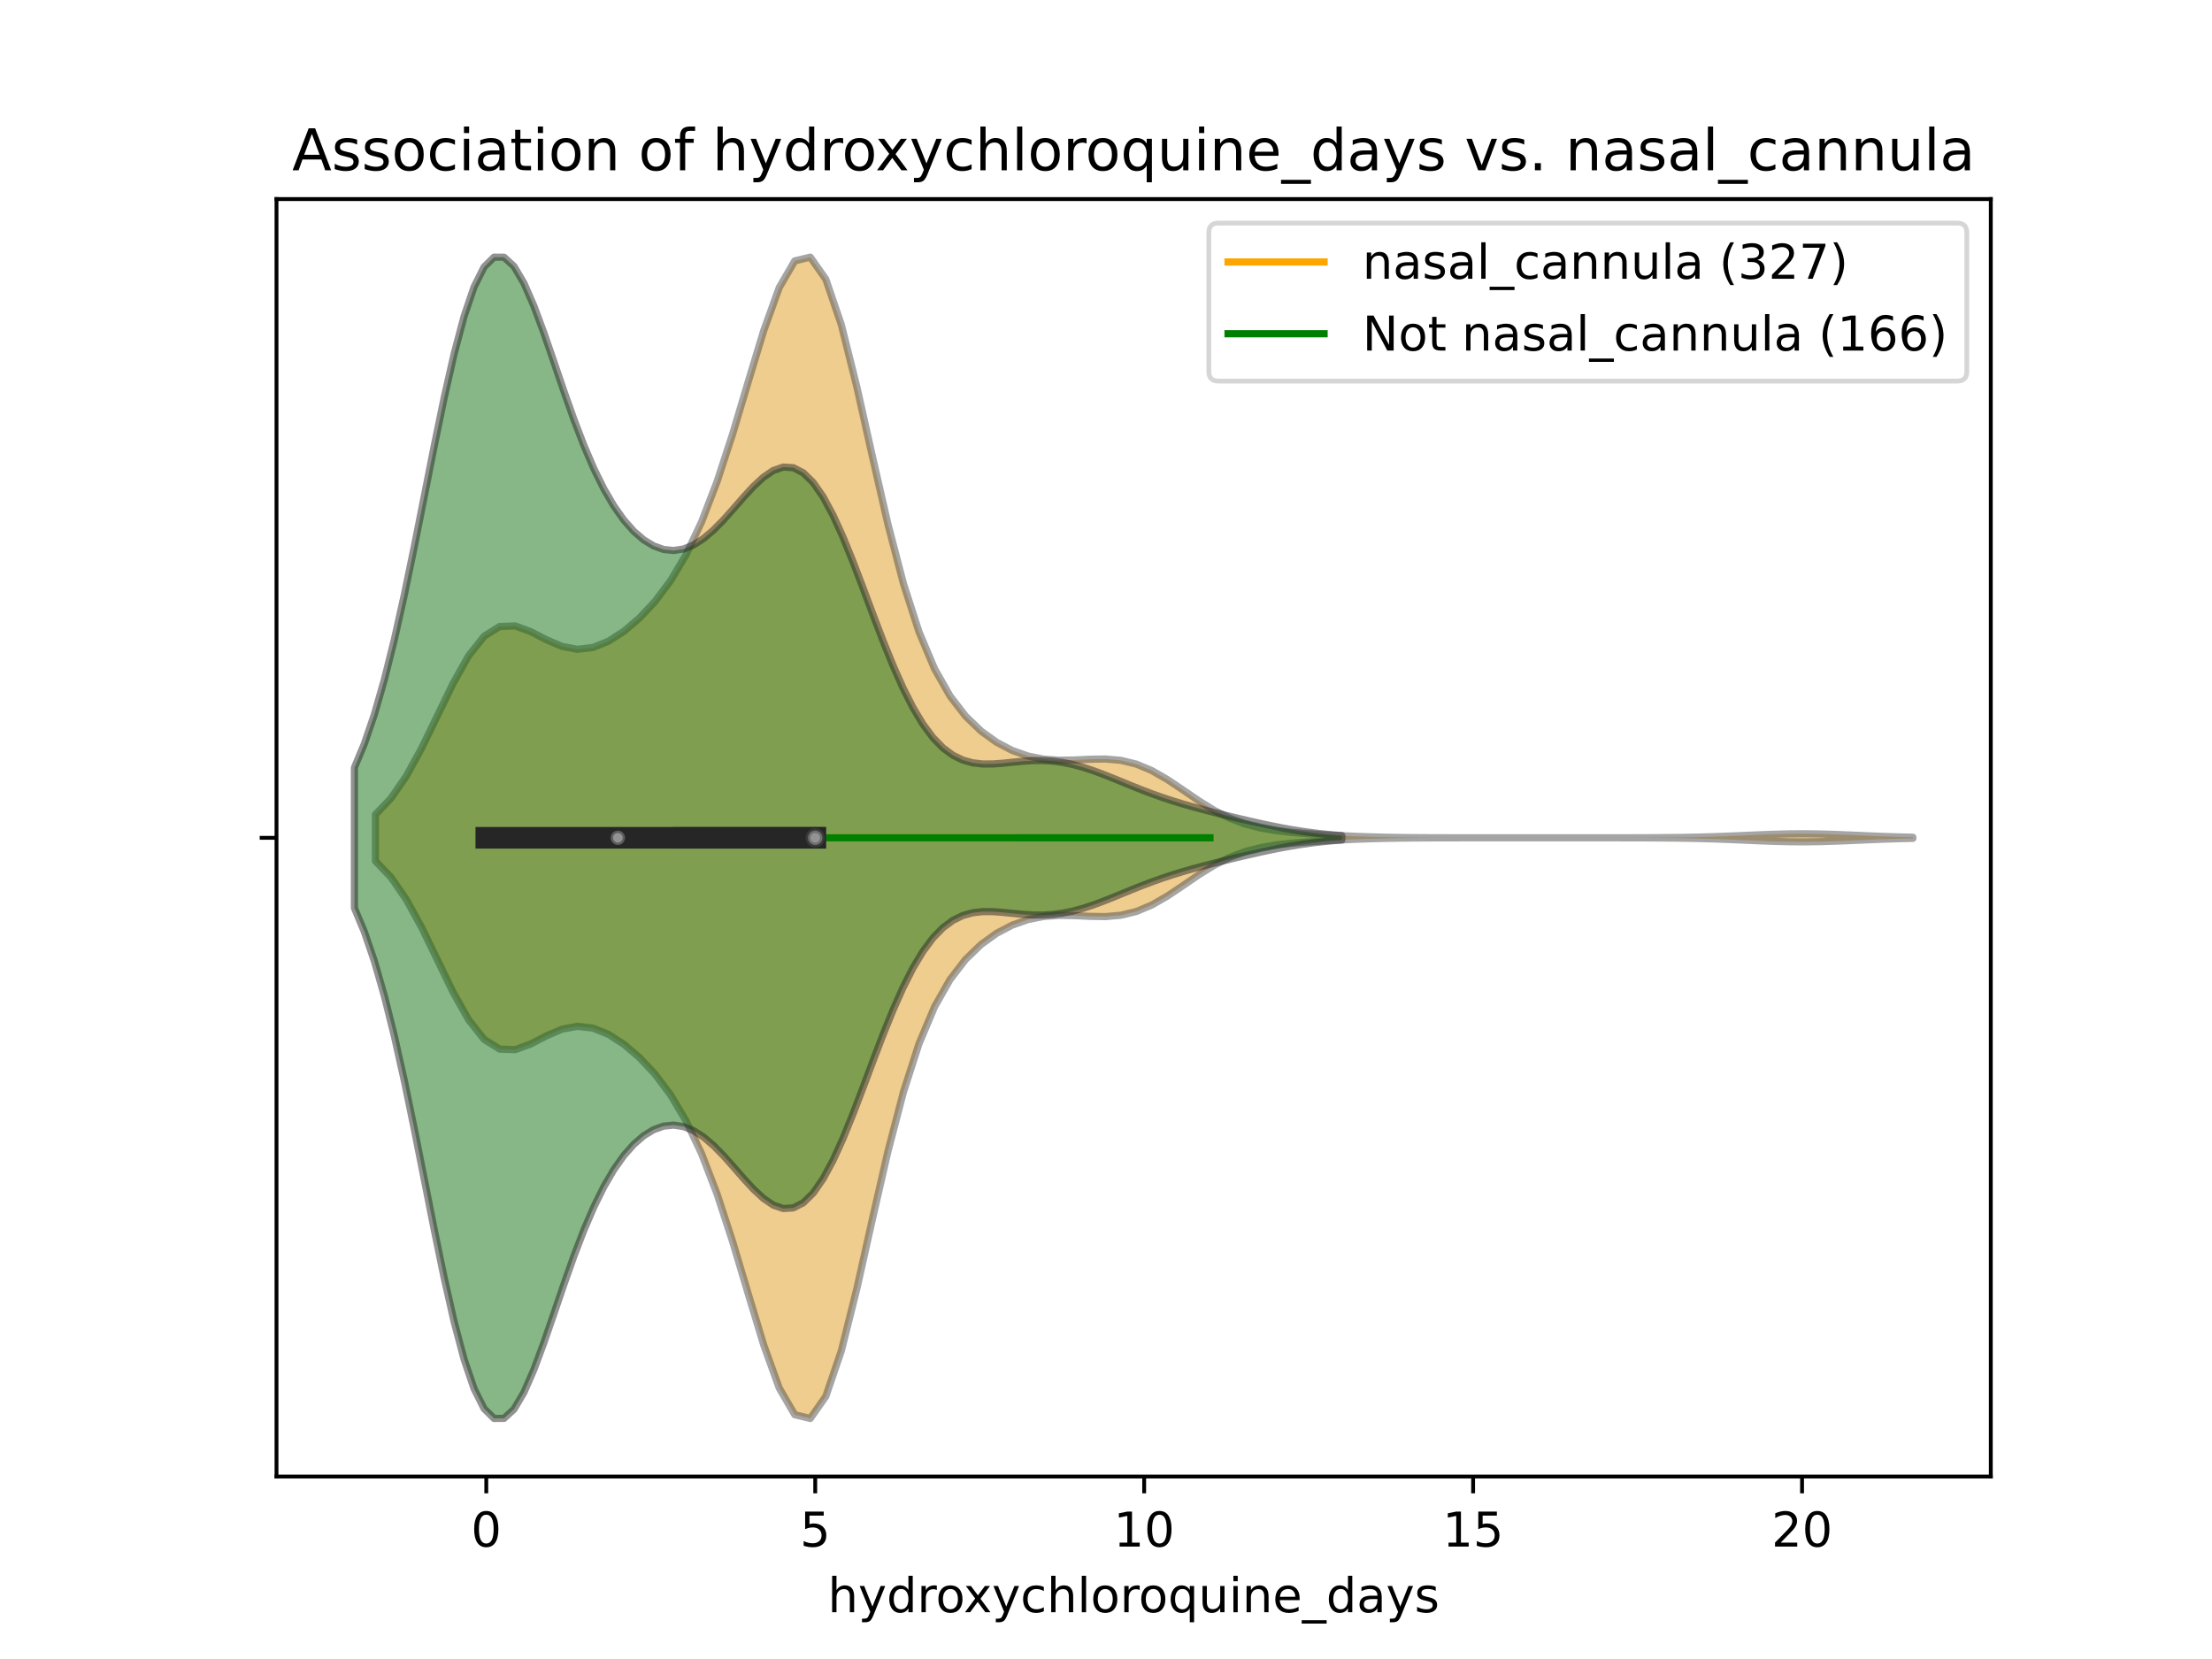 <?xml version="1.0" encoding="utf-8" standalone="no"?>
<!DOCTYPE svg PUBLIC "-//W3C//DTD SVG 1.1//EN"
  "http://www.w3.org/Graphics/SVG/1.1/DTD/svg11.dtd">
<!-- Created with matplotlib (https://matplotlib.org/) -->
<svg height="345.6pt" version="1.1" viewBox="0 0 460.8 345.6" width="460.8pt" xmlns="http://www.w3.org/2000/svg" xmlns:xlink="http://www.w3.org/1999/xlink">
 <defs>
  <style type="text/css">
*{stroke-linecap:butt;stroke-linejoin:round;}
  </style>
 </defs>
 <g id="figure_1">
  <g id="patch_1">
   <path d="M 0 345.6 
L 460.8 345.6 
L 460.8 0 
L 0 0 
z
" style="fill:#ffffff;"/>
  </g>
  <g id="axes_1">
   <g id="patch_2">
    <path d="M 57.6 307.584 
L 414.72 307.584 
L 414.72 41.472 
L 57.6 41.472 
z
" style="fill:#ffffff;"/>
   </g>
   <g id="PolyCollection_1">
    <defs>
     <path d="M 78.215 -166.216 
L 78.215 -175.928 
L 81.45 -179.301 
L 84.685 -183.997 
L 87.921 -189.907 
L 91.156 -196.577 
L 94.391 -203.242 
L 97.626 -208.996 
L 100.861 -213.07 
L 104.096 -215.091 
L 107.331 -215.208 
L 110.566 -214.019 
L 113.801 -212.345 
L 117.036 -210.95 
L 120.271 -210.342 
L 123.506 -210.713 
L 126.741 -212.013 
L 129.976 -214.095 
L 133.212 -216.851 
L 136.447 -220.301 
L 139.682 -224.606 
L 142.917 -230.036 
L 146.152 -236.874 
L 149.387 -245.296 
L 152.622 -255.196 
L 155.857 -266.028 
L 159.092 -276.707 
L 162.327 -285.685 
L 165.562 -291.256 
L 168.797 -292.032 
L 172.032 -287.431 
L 175.267 -277.933 
L 178.503 -264.976 
L 181.738 -250.505 
L 184.973 -236.4 
L 188.208 -224.01 
L 191.443 -213.971 
L 194.678 -206.293 
L 197.913 -200.602 
L 201.148 -196.41 
L 204.383 -193.292 
L 207.618 -190.964 
L 210.853 -189.268 
L 214.088 -188.123 
L 217.323 -187.471 
L 220.558 -187.231 
L 223.793 -187.279 
L 227.029 -187.437 
L 230.264 -187.487 
L 233.499 -187.205 
L 236.734 -186.417 
L 239.969 -185.057 
L 243.204 -183.196 
L 246.439 -181.028 
L 249.674 -178.816 
L 252.909 -176.807 
L 256.144 -175.166 
L 259.379 -173.949 
L 262.614 -173.114 
L 265.849 -172.565 
L 269.084 -172.199 
L 272.32 -171.933 
L 275.555 -171.72 
L 278.79 -171.541 
L 282.025 -171.392 
L 285.26 -171.277 
L 288.495 -171.194 
L 291.73 -171.139 
L 294.965 -171.106 
L 298.2 -171.088 
L 301.435 -171.079 
L 304.67 -171.075 
L 307.905 -171.073 
L 311.14 -171.072 
L 314.375 -171.072 
L 317.611 -171.072 
L 320.846 -171.072 
L 324.081 -171.072 
L 327.316 -171.072 
L 330.551 -171.072 
L 333.786 -171.073 
L 337.021 -171.075 
L 340.256 -171.08 
L 343.491 -171.09 
L 346.726 -171.11 
L 349.961 -171.146 
L 353.196 -171.204 
L 356.431 -171.29 
L 359.666 -171.404 
L 362.902 -171.54 
L 366.137 -171.682 
L 369.372 -171.806 
L 372.607 -171.889 
L 375.842 -171.913 
L 379.077 -171.872 
L 382.312 -171.775 
L 385.547 -171.644 
L 388.782 -171.502 
L 392.017 -171.37 
L 395.252 -171.264 
L 398.487 -171.186 
L 398.487 -170.958 
L 398.487 -170.958 
L 395.252 -170.88 
L 392.017 -170.774 
L 388.782 -170.642 
L 385.547 -170.5 
L 382.312 -170.369 
L 379.077 -170.272 
L 375.842 -170.231 
L 372.607 -170.255 
L 369.372 -170.338 
L 366.137 -170.462 
L 362.902 -170.604 
L 359.666 -170.74 
L 356.431 -170.854 
L 353.196 -170.94 
L 349.961 -170.998 
L 346.726 -171.034 
L 343.491 -171.054 
L 340.256 -171.064 
L 337.021 -171.069 
L 333.786 -171.071 
L 330.551 -171.072 
L 327.316 -171.072 
L 324.081 -171.072 
L 320.846 -171.072 
L 317.611 -171.072 
L 314.375 -171.072 
L 311.14 -171.072 
L 307.905 -171.071 
L 304.67 -171.069 
L 301.435 -171.065 
L 298.2 -171.056 
L 294.965 -171.038 
L 291.73 -171.005 
L 288.495 -170.95 
L 285.26 -170.867 
L 282.025 -170.752 
L 278.79 -170.603 
L 275.555 -170.424 
L 272.32 -170.211 
L 269.084 -169.945 
L 265.849 -169.579 
L 262.614 -169.03 
L 259.379 -168.195 
L 256.144 -166.978 
L 252.909 -165.337 
L 249.674 -163.328 
L 246.439 -161.116 
L 243.204 -158.948 
L 239.969 -157.087 
L 236.734 -155.727 
L 233.499 -154.939 
L 230.264 -154.657 
L 227.029 -154.707 
L 223.793 -154.865 
L 220.558 -154.913 
L 217.323 -154.673 
L 214.088 -154.021 
L 210.853 -152.876 
L 207.618 -151.18 
L 204.383 -148.852 
L 201.148 -145.734 
L 197.913 -141.542 
L 194.678 -135.851 
L 191.443 -128.173 
L 188.208 -118.134 
L 184.973 -105.744 
L 181.738 -91.639 
L 178.503 -77.168 
L 175.267 -64.211 
L 172.032 -54.713 
L 168.797 -50.112 
L 165.562 -50.888 
L 162.327 -56.459 
L 159.092 -65.437 
L 155.857 -76.116 
L 152.622 -86.948 
L 149.387 -96.848 
L 146.152 -105.27 
L 142.917 -112.108 
L 139.682 -117.538 
L 136.447 -121.843 
L 133.212 -125.293 
L 129.976 -128.049 
L 126.741 -130.131 
L 123.506 -131.431 
L 120.271 -131.802 
L 117.036 -131.194 
L 113.801 -129.799 
L 110.566 -128.125 
L 107.331 -126.936 
L 104.096 -127.053 
L 100.861 -129.074 
L 97.626 -133.148 
L 94.391 -138.902 
L 91.156 -145.567 
L 87.921 -152.237 
L 84.685 -158.147 
L 81.45 -162.843 
L 78.215 -166.216 
z
" id="m991a7de431" style="stroke:#4c4c4c;stroke-opacity:0.5;stroke-width:1.5;"/>
    </defs>
    <g clip-path="url(#pa5d4e1d6e0)">
     <use style="fill:#df9c20;fill-opacity:0.5;stroke:#4c4c4c;stroke-opacity:0.5;stroke-width:1.5;" x="0" xlink:href="#m991a7de431" y="345.6"/>
    </g>
   </g>
   <g id="PolyCollection_2">
    <defs>
     <path d="M 73.833 -156.446 
L 73.833 -185.698 
L 75.91 -190.677 
L 77.988 -196.767 
L 80.066 -204 
L 82.144 -212.337 
L 84.221 -221.646 
L 86.299 -231.702 
L 88.377 -242.18 
L 90.454 -252.681 
L 92.532 -262.748 
L 94.61 -271.913 
L 96.687 -279.735 
L 98.765 -285.844 
L 100.843 -289.983 
L 102.921 -292.032 
L 104.998 -292.017 
L 107.076 -290.107 
L 109.154 -286.588 
L 111.231 -281.829 
L 113.309 -276.236 
L 115.387 -270.214 
L 117.465 -264.126 
L 119.542 -258.265 
L 121.62 -252.847 
L 123.698 -248.004 
L 125.775 -243.797 
L 127.853 -240.236 
L 129.931 -237.296 
L 132.008 -234.943 
L 134.086 -233.143 
L 136.164 -231.876 
L 138.242 -231.134 
L 140.319 -230.919 
L 142.397 -231.234 
L 144.475 -232.071 
L 146.552 -233.402 
L 148.63 -235.17 
L 150.708 -237.282 
L 152.786 -239.61 
L 154.863 -241.994 
L 156.941 -244.25 
L 159.019 -246.179 
L 161.096 -247.589 
L 163.174 -248.301 
L 165.252 -248.173 
L 167.329 -247.109 
L 169.407 -245.071 
L 171.485 -242.082 
L 173.563 -238.228 
L 175.64 -233.651 
L 177.718 -228.535 
L 179.796 -223.092 
L 181.873 -217.545 
L 183.951 -212.109 
L 186.029 -206.976 
L 188.107 -202.303 
L 190.184 -198.203 
L 192.262 -194.745 
L 194.34 -191.954 
L 196.417 -189.813 
L 198.495 -188.272 
L 200.573 -187.26 
L 202.65 -186.685 
L 204.728 -186.449 
L 206.806 -186.454 
L 208.884 -186.605 
L 210.961 -186.818 
L 213.039 -187.018 
L 215.117 -187.149 
L 217.194 -187.168 
L 219.272 -187.047 
L 221.35 -186.775 
L 223.427 -186.353 
L 225.505 -185.793 
L 227.583 -185.117 
L 229.661 -184.353 
L 231.738 -183.53 
L 233.816 -182.68 
L 235.894 -181.831 
L 237.971 -181.004 
L 240.049 -180.218 
L 242.127 -179.48 
L 244.205 -178.794 
L 246.282 -178.156 
L 248.36 -177.56 
L 250.438 -176.998 
L 252.515 -176.46 
L 254.593 -175.939 
L 256.671 -175.431 
L 258.748 -174.935 
L 260.826 -174.453 
L 262.904 -173.989 
L 264.982 -173.549 
L 267.059 -173.14 
L 269.137 -172.768 
L 271.215 -172.436 
L 273.292 -172.148 
L 275.37 -171.903 
L 277.448 -171.701 
L 279.526 -171.538 
L 279.526 -170.606 
L 279.526 -170.606 
L 277.448 -170.443 
L 275.37 -170.241 
L 273.292 -169.996 
L 271.215 -169.708 
L 269.137 -169.376 
L 267.059 -169.004 
L 264.982 -168.595 
L 262.904 -168.155 
L 260.826 -167.691 
L 258.748 -167.209 
L 256.671 -166.713 
L 254.593 -166.205 
L 252.515 -165.684 
L 250.438 -165.146 
L 248.36 -164.584 
L 246.282 -163.988 
L 244.205 -163.35 
L 242.127 -162.664 
L 240.049 -161.926 
L 237.971 -161.14 
L 235.894 -160.313 
L 233.816 -159.464 
L 231.738 -158.614 
L 229.661 -157.791 
L 227.583 -157.027 
L 225.505 -156.351 
L 223.427 -155.791 
L 221.35 -155.369 
L 219.272 -155.097 
L 217.194 -154.976 
L 215.117 -154.995 
L 213.039 -155.126 
L 210.961 -155.326 
L 208.884 -155.539 
L 206.806 -155.69 
L 204.728 -155.695 
L 202.65 -155.459 
L 200.573 -154.884 
L 198.495 -153.872 
L 196.417 -152.331 
L 194.34 -150.19 
L 192.262 -147.399 
L 190.184 -143.941 
L 188.107 -139.841 
L 186.029 -135.168 
L 183.951 -130.035 
L 181.873 -124.599 
L 179.796 -119.052 
L 177.718 -113.609 
L 175.64 -108.493 
L 173.563 -103.916 
L 171.485 -100.062 
L 169.407 -97.073 
L 167.329 -95.035 
L 165.252 -93.971 
L 163.174 -93.843 
L 161.096 -94.555 
L 159.019 -95.965 
L 156.941 -97.894 
L 154.863 -100.15 
L 152.786 -102.534 
L 150.708 -104.862 
L 148.63 -106.974 
L 146.552 -108.742 
L 144.475 -110.073 
L 142.397 -110.91 
L 140.319 -111.225 
L 138.242 -111.01 
L 136.164 -110.268 
L 134.086 -109.001 
L 132.008 -107.201 
L 129.931 -104.848 
L 127.853 -101.908 
L 125.775 -98.347 
L 123.698 -94.14 
L 121.62 -89.297 
L 119.542 -83.879 
L 117.465 -78.018 
L 115.387 -71.93 
L 113.309 -65.908 
L 111.231 -60.315 
L 109.154 -55.556 
L 107.076 -52.037 
L 104.998 -50.127 
L 102.921 -50.112 
L 100.843 -52.161 
L 98.765 -56.3 
L 96.687 -62.409 
L 94.61 -70.231 
L 92.532 -79.396 
L 90.454 -89.463 
L 88.377 -99.964 
L 86.299 -110.442 
L 84.221 -120.498 
L 82.144 -129.807 
L 80.066 -138.144 
L 77.988 -145.377 
L 75.91 -151.467 
L 73.833 -156.446 
z
" id="m276903ae9b" style="stroke:#262626;stroke-opacity:0.5;stroke-width:1.5;"/>
    </defs>
    <g clip-path="url(#pa5d4e1d6e0)">
     <use style="fill:#107010;fill-opacity:0.5;stroke:#262626;stroke-opacity:0.5;stroke-width:1.5;" x="0" xlink:href="#m276903ae9b" y="345.6"/>
    </g>
   </g>
   <g id="matplotlib.axis_1">
    <g id="xtick_1">
     <g id="line2d_1">
      <defs>
       <path d="M 0 0 
L 0 3.5 
" id="m43fa5b6342" style="stroke:#000000;stroke-width:0.8;"/>
      </defs>
      <g>
       <use style="stroke:#000000;stroke-width:0.8;" x="101.302" xlink:href="#m43fa5b6342" y="307.584"/>
      </g>
     </g>
     <g id="text_1">
      <!-- 0 -->
      <defs>
       <path d="M 31.781 66.406 
Q 24.172 66.406 20.328 58.906 
Q 16.5 51.422 16.5 36.375 
Q 16.5 21.391 20.328 13.891 
Q 24.172 6.391 31.781 6.391 
Q 39.453 6.391 43.281 13.891 
Q 47.125 21.391 47.125 36.375 
Q 47.125 51.422 43.281 58.906 
Q 39.453 66.406 31.781 66.406 
z
M 31.781 74.219 
Q 44.047 74.219 50.516 64.516 
Q 56.984 54.828 56.984 36.375 
Q 56.984 17.969 50.516 8.266 
Q 44.047 -1.422 31.781 -1.422 
Q 19.531 -1.422 13.062 8.266 
Q 6.594 17.969 6.594 36.375 
Q 6.594 54.828 13.062 64.516 
Q 19.531 74.219 31.781 74.219 
z
" id="DejaVuSans-48"/>
      </defs>
      <g transform="translate(98.121 322.182)scale(0.1 -0.1)">
       <use xlink:href="#DejaVuSans-48"/>
      </g>
     </g>
    </g>
    <g id="xtick_2">
     <g id="line2d_2">
      <g>
       <use style="stroke:#000000;stroke-width:0.8;" x="169.827" xlink:href="#m43fa5b6342" y="307.584"/>
      </g>
     </g>
     <g id="text_2">
      <!-- 5 -->
      <defs>
       <path d="M 10.797 72.906 
L 49.516 72.906 
L 49.516 64.594 
L 19.828 64.594 
L 19.828 46.734 
Q 21.969 47.469 24.109 47.828 
Q 26.266 48.188 28.422 48.188 
Q 40.625 48.188 47.75 41.5 
Q 54.891 34.812 54.891 23.391 
Q 54.891 11.625 47.562 5.094 
Q 40.234 -1.422 26.906 -1.422 
Q 22.312 -1.422 17.547 -0.641 
Q 12.797 0.141 7.719 1.703 
L 7.719 11.625 
Q 12.109 9.234 16.797 8.062 
Q 21.484 6.891 26.703 6.891 
Q 35.156 6.891 40.078 11.328 
Q 45.016 15.766 45.016 23.391 
Q 45.016 31 40.078 35.438 
Q 35.156 39.891 26.703 39.891 
Q 22.75 39.891 18.812 39.016 
Q 14.891 38.141 10.797 36.281 
z
" id="DejaVuSans-53"/>
      </defs>
      <g transform="translate(166.645 322.182)scale(0.1 -0.1)">
       <use xlink:href="#DejaVuSans-53"/>
      </g>
     </g>
    </g>
    <g id="xtick_3">
     <g id="line2d_3">
      <g>
       <use style="stroke:#000000;stroke-width:0.8;" x="238.351" xlink:href="#m43fa5b6342" y="307.584"/>
      </g>
     </g>
     <g id="text_3">
      <!-- 10 -->
      <defs>
       <path d="M 12.406 8.297 
L 28.516 8.297 
L 28.516 63.922 
L 10.984 60.406 
L 10.984 69.391 
L 28.422 72.906 
L 38.281 72.906 
L 38.281 8.297 
L 54.391 8.297 
L 54.391 0 
L 12.406 0 
z
" id="DejaVuSans-49"/>
      </defs>
      <g transform="translate(231.989 322.182)scale(0.1 -0.1)">
       <use xlink:href="#DejaVuSans-49"/>
       <use x="63.623" xlink:href="#DejaVuSans-48"/>
      </g>
     </g>
    </g>
    <g id="xtick_4">
     <g id="line2d_4">
      <g>
       <use style="stroke:#000000;stroke-width:0.8;" x="306.876" xlink:href="#m43fa5b6342" y="307.584"/>
      </g>
     </g>
     <g id="text_4">
      <!-- 15 -->
      <g transform="translate(300.513 322.182)scale(0.1 -0.1)">
       <use xlink:href="#DejaVuSans-49"/>
       <use x="63.623" xlink:href="#DejaVuSans-53"/>
      </g>
     </g>
    </g>
    <g id="xtick_5">
     <g id="line2d_5">
      <g>
       <use style="stroke:#000000;stroke-width:0.8;" x="375.401" xlink:href="#m43fa5b6342" y="307.584"/>
      </g>
     </g>
     <g id="text_5">
      <!-- 20 -->
      <defs>
       <path d="M 19.188 8.297 
L 53.609 8.297 
L 53.609 0 
L 7.328 0 
L 7.328 8.297 
Q 12.938 14.109 22.625 23.891 
Q 32.328 33.688 34.812 36.531 
Q 39.547 41.844 41.422 45.531 
Q 43.312 49.219 43.312 52.781 
Q 43.312 58.594 39.234 62.25 
Q 35.156 65.922 28.609 65.922 
Q 23.969 65.922 18.812 64.312 
Q 13.672 62.703 7.812 59.422 
L 7.812 69.391 
Q 13.766 71.781 18.938 73 
Q 24.125 74.219 28.422 74.219 
Q 39.75 74.219 46.484 68.547 
Q 53.219 62.891 53.219 53.422 
Q 53.219 48.922 51.531 44.891 
Q 49.859 40.875 45.406 35.406 
Q 44.188 33.984 37.641 27.219 
Q 31.109 20.453 19.188 8.297 
z
" id="DejaVuSans-50"/>
      </defs>
      <g transform="translate(369.038 322.182)scale(0.1 -0.1)">
       <use xlink:href="#DejaVuSans-50"/>
       <use x="63.623" xlink:href="#DejaVuSans-48"/>
      </g>
     </g>
    </g>
    <g id="text_6">
     <!-- hydroxychloroquine_days -->
     <defs>
      <path d="M 54.891 33.016 
L 54.891 0 
L 45.906 0 
L 45.906 32.719 
Q 45.906 40.484 42.875 44.328 
Q 39.844 48.188 33.797 48.188 
Q 26.516 48.188 22.312 43.547 
Q 18.109 38.922 18.109 30.906 
L 18.109 0 
L 9.078 0 
L 9.078 75.984 
L 18.109 75.984 
L 18.109 46.188 
Q 21.344 51.125 25.703 53.562 
Q 30.078 56 35.797 56 
Q 45.219 56 50.047 50.172 
Q 54.891 44.344 54.891 33.016 
z
" id="DejaVuSans-104"/>
      <path d="M 32.172 -5.078 
Q 28.375 -14.844 24.75 -17.812 
Q 21.141 -20.797 15.094 -20.797 
L 7.906 -20.797 
L 7.906 -13.281 
L 13.188 -13.281 
Q 16.891 -13.281 18.938 -11.516 
Q 21 -9.766 23.484 -3.219 
L 25.094 0.875 
L 2.984 54.688 
L 12.5 54.688 
L 29.594 11.922 
L 46.688 54.688 
L 56.203 54.688 
z
" id="DejaVuSans-121"/>
      <path d="M 45.406 46.391 
L 45.406 75.984 
L 54.391 75.984 
L 54.391 0 
L 45.406 0 
L 45.406 8.203 
Q 42.578 3.328 38.25 0.953 
Q 33.938 -1.422 27.875 -1.422 
Q 17.969 -1.422 11.734 6.484 
Q 5.516 14.406 5.516 27.297 
Q 5.516 40.188 11.734 48.094 
Q 17.969 56 27.875 56 
Q 33.938 56 38.25 53.625 
Q 42.578 51.266 45.406 46.391 
z
M 14.797 27.297 
Q 14.797 17.391 18.875 11.75 
Q 22.953 6.109 30.078 6.109 
Q 37.203 6.109 41.297 11.75 
Q 45.406 17.391 45.406 27.297 
Q 45.406 37.203 41.297 42.844 
Q 37.203 48.484 30.078 48.484 
Q 22.953 48.484 18.875 42.844 
Q 14.797 37.203 14.797 27.297 
z
" id="DejaVuSans-100"/>
      <path d="M 41.109 46.297 
Q 39.594 47.172 37.812 47.578 
Q 36.031 48 33.891 48 
Q 26.266 48 22.188 43.047 
Q 18.109 38.094 18.109 28.812 
L 18.109 0 
L 9.078 0 
L 9.078 54.688 
L 18.109 54.688 
L 18.109 46.188 
Q 20.953 51.172 25.484 53.578 
Q 30.031 56 36.531 56 
Q 37.453 56 38.578 55.875 
Q 39.703 55.766 41.062 55.516 
z
" id="DejaVuSans-114"/>
      <path d="M 30.609 48.391 
Q 23.391 48.391 19.188 42.75 
Q 14.984 37.109 14.984 27.297 
Q 14.984 17.484 19.156 11.844 
Q 23.344 6.203 30.609 6.203 
Q 37.797 6.203 41.984 11.859 
Q 46.188 17.531 46.188 27.297 
Q 46.188 37.016 41.984 42.703 
Q 37.797 48.391 30.609 48.391 
z
M 30.609 56 
Q 42.328 56 49.016 48.375 
Q 55.719 40.766 55.719 27.297 
Q 55.719 13.875 49.016 6.219 
Q 42.328 -1.422 30.609 -1.422 
Q 18.844 -1.422 12.172 6.219 
Q 5.516 13.875 5.516 27.297 
Q 5.516 40.766 12.172 48.375 
Q 18.844 56 30.609 56 
z
" id="DejaVuSans-111"/>
      <path d="M 54.891 54.688 
L 35.109 28.078 
L 55.906 0 
L 45.312 0 
L 29.391 21.484 
L 13.484 0 
L 2.875 0 
L 24.125 28.609 
L 4.688 54.688 
L 15.281 54.688 
L 29.781 35.203 
L 44.281 54.688 
z
" id="DejaVuSans-120"/>
      <path d="M 48.781 52.594 
L 48.781 44.188 
Q 44.969 46.297 41.141 47.344 
Q 37.312 48.391 33.406 48.391 
Q 24.656 48.391 19.812 42.844 
Q 14.984 37.312 14.984 27.297 
Q 14.984 17.281 19.812 11.734 
Q 24.656 6.203 33.406 6.203 
Q 37.312 6.203 41.141 7.25 
Q 44.969 8.297 48.781 10.406 
L 48.781 2.094 
Q 45.016 0.344 40.984 -0.531 
Q 36.969 -1.422 32.422 -1.422 
Q 20.062 -1.422 12.781 6.344 
Q 5.516 14.109 5.516 27.297 
Q 5.516 40.672 12.859 48.328 
Q 20.219 56 33.016 56 
Q 37.156 56 41.109 55.141 
Q 45.062 54.297 48.781 52.594 
z
" id="DejaVuSans-99"/>
      <path d="M 9.422 75.984 
L 18.406 75.984 
L 18.406 0 
L 9.422 0 
z
" id="DejaVuSans-108"/>
      <path d="M 14.797 27.297 
Q 14.797 17.391 18.875 11.75 
Q 22.953 6.109 30.078 6.109 
Q 37.203 6.109 41.297 11.75 
Q 45.406 17.391 45.406 27.297 
Q 45.406 37.203 41.297 42.844 
Q 37.203 48.484 30.078 48.484 
Q 22.953 48.484 18.875 42.844 
Q 14.797 37.203 14.797 27.297 
z
M 45.406 8.203 
Q 42.578 3.328 38.25 0.953 
Q 33.938 -1.422 27.875 -1.422 
Q 17.969 -1.422 11.734 6.484 
Q 5.516 14.406 5.516 27.297 
Q 5.516 40.188 11.734 48.094 
Q 17.969 56 27.875 56 
Q 33.938 56 38.25 53.625 
Q 42.578 51.266 45.406 46.391 
L 45.406 54.688 
L 54.391 54.688 
L 54.391 -20.797 
L 45.406 -20.797 
z
" id="DejaVuSans-113"/>
      <path d="M 8.5 21.578 
L 8.5 54.688 
L 17.484 54.688 
L 17.484 21.922 
Q 17.484 14.156 20.5 10.266 
Q 23.531 6.391 29.594 6.391 
Q 36.859 6.391 41.078 11.031 
Q 45.312 15.672 45.312 23.688 
L 45.312 54.688 
L 54.297 54.688 
L 54.297 0 
L 45.312 0 
L 45.312 8.406 
Q 42.047 3.422 37.719 1 
Q 33.406 -1.422 27.688 -1.422 
Q 18.266 -1.422 13.375 4.438 
Q 8.5 10.297 8.5 21.578 
z
M 31.109 56 
z
" id="DejaVuSans-117"/>
      <path d="M 9.422 54.688 
L 18.406 54.688 
L 18.406 0 
L 9.422 0 
z
M 9.422 75.984 
L 18.406 75.984 
L 18.406 64.594 
L 9.422 64.594 
z
" id="DejaVuSans-105"/>
      <path d="M 54.891 33.016 
L 54.891 0 
L 45.906 0 
L 45.906 32.719 
Q 45.906 40.484 42.875 44.328 
Q 39.844 48.188 33.797 48.188 
Q 26.516 48.188 22.312 43.547 
Q 18.109 38.922 18.109 30.906 
L 18.109 0 
L 9.078 0 
L 9.078 54.688 
L 18.109 54.688 
L 18.109 46.188 
Q 21.344 51.125 25.703 53.562 
Q 30.078 56 35.797 56 
Q 45.219 56 50.047 50.172 
Q 54.891 44.344 54.891 33.016 
z
" id="DejaVuSans-110"/>
      <path d="M 56.203 29.594 
L 56.203 25.203 
L 14.891 25.203 
Q 15.484 15.922 20.484 11.062 
Q 25.484 6.203 34.422 6.203 
Q 39.594 6.203 44.453 7.469 
Q 49.312 8.734 54.109 11.281 
L 54.109 2.781 
Q 49.266 0.734 44.188 -0.344 
Q 39.109 -1.422 33.891 -1.422 
Q 20.797 -1.422 13.156 6.188 
Q 5.516 13.812 5.516 26.812 
Q 5.516 40.234 12.766 48.109 
Q 20.016 56 32.328 56 
Q 43.359 56 49.781 48.891 
Q 56.203 41.797 56.203 29.594 
z
M 47.219 32.234 
Q 47.125 39.594 43.094 43.984 
Q 39.062 48.391 32.422 48.391 
Q 24.906 48.391 20.391 44.141 
Q 15.875 39.891 15.188 32.172 
z
" id="DejaVuSans-101"/>
      <path d="M 50.984 -16.609 
L 50.984 -23.578 
L -0.984 -23.578 
L -0.984 -16.609 
z
" id="DejaVuSans-95"/>
      <path d="M 34.281 27.484 
Q 23.391 27.484 19.188 25 
Q 14.984 22.516 14.984 16.5 
Q 14.984 11.719 18.141 8.906 
Q 21.297 6.109 26.703 6.109 
Q 34.188 6.109 38.703 11.406 
Q 43.219 16.703 43.219 25.484 
L 43.219 27.484 
z
M 52.203 31.203 
L 52.203 0 
L 43.219 0 
L 43.219 8.297 
Q 40.141 3.328 35.547 0.953 
Q 30.953 -1.422 24.312 -1.422 
Q 15.922 -1.422 10.953 3.297 
Q 6 8.016 6 15.922 
Q 6 25.141 12.172 29.828 
Q 18.359 34.516 30.609 34.516 
L 43.219 34.516 
L 43.219 35.406 
Q 43.219 41.609 39.141 45 
Q 35.062 48.391 27.688 48.391 
Q 23 48.391 18.547 47.266 
Q 14.109 46.141 10.016 43.891 
L 10.016 52.203 
Q 14.938 54.109 19.578 55.047 
Q 24.219 56 28.609 56 
Q 40.484 56 46.344 49.844 
Q 52.203 43.703 52.203 31.203 
z
" id="DejaVuSans-97"/>
      <path d="M 44.281 53.078 
L 44.281 44.578 
Q 40.484 46.531 36.375 47.5 
Q 32.281 48.484 27.875 48.484 
Q 21.188 48.484 17.844 46.438 
Q 14.5 44.391 14.5 40.281 
Q 14.5 37.156 16.891 35.375 
Q 19.281 33.594 26.516 31.984 
L 29.594 31.297 
Q 39.156 29.25 43.188 25.516 
Q 47.219 21.781 47.219 15.094 
Q 47.219 7.469 41.188 3.016 
Q 35.156 -1.422 24.609 -1.422 
Q 20.219 -1.422 15.453 -0.562 
Q 10.688 0.297 5.422 2 
L 5.422 11.281 
Q 10.406 8.688 15.234 7.391 
Q 20.062 6.109 24.812 6.109 
Q 31.156 6.109 34.562 8.281 
Q 37.984 10.453 37.984 14.406 
Q 37.984 18.062 35.516 20.016 
Q 33.062 21.969 24.703 23.781 
L 21.578 24.516 
Q 13.234 26.266 9.516 29.906 
Q 5.812 33.547 5.812 39.891 
Q 5.812 47.609 11.281 51.797 
Q 16.75 56 26.812 56 
Q 31.781 56 36.172 55.266 
Q 40.578 54.547 44.281 53.078 
z
" id="DejaVuSans-115"/>
     </defs>
     <g transform="translate(172.444 335.861)scale(0.1 -0.1)">
      <use xlink:href="#DejaVuSans-104"/>
      <use x="63.379" xlink:href="#DejaVuSans-121"/>
      <use x="122.559" xlink:href="#DejaVuSans-100"/>
      <use x="186.035" xlink:href="#DejaVuSans-114"/>
      <use x="224.898" xlink:href="#DejaVuSans-111"/>
      <use x="282.955" xlink:href="#DejaVuSans-120"/>
      <use x="342.135" xlink:href="#DejaVuSans-121"/>
      <use x="401.314" xlink:href="#DejaVuSans-99"/>
      <use x="456.295" xlink:href="#DejaVuSans-104"/>
      <use x="519.674" xlink:href="#DejaVuSans-108"/>
      <use x="547.457" xlink:href="#DejaVuSans-111"/>
      <use x="608.639" xlink:href="#DejaVuSans-114"/>
      <use x="647.502" xlink:href="#DejaVuSans-111"/>
      <use x="708.684" xlink:href="#DejaVuSans-113"/>
      <use x="772.16" xlink:href="#DejaVuSans-117"/>
      <use x="835.539" xlink:href="#DejaVuSans-105"/>
      <use x="863.322" xlink:href="#DejaVuSans-110"/>
      <use x="926.701" xlink:href="#DejaVuSans-101"/>
      <use x="988.225" xlink:href="#DejaVuSans-95"/>
      <use x="1038.225" xlink:href="#DejaVuSans-100"/>
      <use x="1101.701" xlink:href="#DejaVuSans-97"/>
      <use x="1162.98" xlink:href="#DejaVuSans-121"/>
      <use x="1222.16" xlink:href="#DejaVuSans-115"/>
     </g>
    </g>
   </g>
   <g id="matplotlib.axis_2">
    <g id="ytick_1">
     <g id="line2d_6">
      <defs>
       <path d="M 0 0 
L -3.5 0 
" id="m85269866c1" style="stroke:#000000;stroke-width:0.8;"/>
      </defs>
      <g>
       <use style="stroke:#000000;stroke-width:0.8;" x="57.6" xlink:href="#m85269866c1" y="174.528"/>
      </g>
     </g>
    </g>
   </g>
   <g id="line2d_7">
    <path clip-path="url(#pa5d4e1d6e0)" d="M 101.302 174.528 
L 210.941 174.528 
" style="fill:none;stroke:#ffa500;stroke-linecap:square;stroke-width:1.5;"/>
   </g>
   <g id="line2d_8">
    <path clip-path="url(#pa5d4e1d6e0)" d="M 142.417 174.528 
L 169.827 174.528 
" style="fill:none;stroke:#4c4c4c;stroke-linecap:square;stroke-width:4.5;"/>
   </g>
   <g id="line2d_9">
    <path clip-path="url(#pa5d4e1d6e0)" d="M 101.302 174.528 
L 252.056 174.528 
" style="fill:none;stroke:#008000;stroke-linecap:square;stroke-width:1.5;"/>
   </g>
   <g id="line2d_10">
    <path clip-path="url(#pa5d4e1d6e0)" d="M 101.302 174.528 
L 169.827 174.528 
" style="fill:none;stroke:#262626;stroke-linecap:square;stroke-width:4.5;"/>
   </g>
   <g id="patch_3">
    <path d="M 57.6 307.584 
L 57.6 41.472 
" style="fill:none;stroke:#000000;stroke-linecap:square;stroke-linejoin:miter;stroke-width:0.8;"/>
   </g>
   <g id="patch_4">
    <path d="M 414.72 307.584 
L 414.72 41.472 
" style="fill:none;stroke:#000000;stroke-linecap:square;stroke-linejoin:miter;stroke-width:0.8;"/>
   </g>
   <g id="patch_5">
    <path d="M 57.6 307.584 
L 414.72 307.584 
" style="fill:none;stroke:#000000;stroke-linecap:square;stroke-linejoin:miter;stroke-width:0.8;"/>
   </g>
   <g id="patch_6">
    <path d="M 57.6 41.472 
L 414.72 41.472 
" style="fill:none;stroke:#000000;stroke-linecap:square;stroke-linejoin:miter;stroke-width:0.8;"/>
   </g>
   <g id="PathCollection_1">
    <defs>
     <path d="M 0 1.5 
C 0.398 1.5 0.779 1.342 1.061 1.061 
C 1.342 0.779 1.5 0.398 1.5 0 
C 1.5 -0.398 1.342 -0.779 1.061 -1.061 
C 0.779 -1.342 0.398 -1.5 0 -1.5 
C -0.398 -1.5 -0.779 -1.342 -1.061 -1.061 
C -1.342 -0.779 -1.5 -0.398 -1.5 0 
C -1.5 0.398 -1.342 0.779 -1.061 1.061 
C -0.779 1.342 -0.398 1.5 0 1.5 
z
" id="m6ca82b1b6c" style="stroke:#4c4c4c;stroke-opacity:0.5;"/>
    </defs>
    <g clip-path="url(#pa5d4e1d6e0)">
     <use style="fill:#ffffff;fill-opacity:0.5;stroke:#4c4c4c;stroke-opacity:0.5;" x="169.827" xlink:href="#m6ca82b1b6c" y="174.528"/>
    </g>
   </g>
   <g id="PathCollection_2">
    <defs>
     <path d="M 0 1.5 
C 0.398 1.5 0.779 1.342 1.061 1.061 
C 1.342 0.779 1.5 0.398 1.5 0 
C 1.5 -0.398 1.342 -0.779 1.061 -1.061 
C 0.779 -1.342 0.398 -1.5 0 -1.5 
C -0.398 -1.5 -0.779 -1.342 -1.061 -1.061 
C -1.342 -0.779 -1.5 -0.398 -1.5 0 
C -1.5 0.398 -1.342 0.779 -1.061 1.061 
C -0.779 1.342 -0.398 1.5 0 1.5 
z
" id="md91d802f35" style="stroke:#262626;stroke-opacity:0.5;"/>
    </defs>
    <g clip-path="url(#pa5d4e1d6e0)">
     <use style="fill:#ffffff;fill-opacity:0.5;stroke:#262626;stroke-opacity:0.5;" x="128.712" xlink:href="#md91d802f35" y="174.528"/>
    </g>
   </g>
   <g id="text_7">
    <!-- Association of hydroxychloroquine_days vs. nasal_cannula -->
    <defs>
     <path d="M 34.188 63.188 
L 20.797 26.906 
L 47.609 26.906 
z
M 28.609 72.906 
L 39.797 72.906 
L 67.578 0 
L 57.328 0 
L 50.688 18.703 
L 17.828 18.703 
L 11.188 0 
L 0.781 0 
z
" id="DejaVuSans-65"/>
     <path d="M 18.312 70.219 
L 18.312 54.688 
L 36.812 54.688 
L 36.812 47.703 
L 18.312 47.703 
L 18.312 18.016 
Q 18.312 11.328 20.141 9.422 
Q 21.969 7.516 27.594 7.516 
L 36.812 7.516 
L 36.812 0 
L 27.594 0 
Q 17.188 0 13.234 3.875 
Q 9.281 7.766 9.281 18.016 
L 9.281 47.703 
L 2.688 47.703 
L 2.688 54.688 
L 9.281 54.688 
L 9.281 70.219 
z
" id="DejaVuSans-116"/>
     <path id="DejaVuSans-32"/>
     <path d="M 37.109 75.984 
L 37.109 68.5 
L 28.516 68.5 
Q 23.688 68.5 21.797 66.547 
Q 19.922 64.594 19.922 59.516 
L 19.922 54.688 
L 34.719 54.688 
L 34.719 47.703 
L 19.922 47.703 
L 19.922 0 
L 10.891 0 
L 10.891 47.703 
L 2.297 47.703 
L 2.297 54.688 
L 10.891 54.688 
L 10.891 58.5 
Q 10.891 67.625 15.141 71.797 
Q 19.391 75.984 28.609 75.984 
z
" id="DejaVuSans-102"/>
     <path d="M 2.984 54.688 
L 12.5 54.688 
L 29.594 8.797 
L 46.688 54.688 
L 56.203 54.688 
L 35.688 0 
L 23.484 0 
z
" id="DejaVuSans-118"/>
     <path d="M 10.688 12.406 
L 21 12.406 
L 21 0 
L 10.688 0 
z
" id="DejaVuSans-46"/>
    </defs>
    <g transform="translate(60.868 35.472)scale(0.12 -0.12)">
     <use xlink:href="#DejaVuSans-65"/>
     <use x="68.408" xlink:href="#DejaVuSans-115"/>
     <use x="120.508" xlink:href="#DejaVuSans-115"/>
     <use x="172.607" xlink:href="#DejaVuSans-111"/>
     <use x="233.789" xlink:href="#DejaVuSans-99"/>
     <use x="288.77" xlink:href="#DejaVuSans-105"/>
     <use x="316.553" xlink:href="#DejaVuSans-97"/>
     <use x="377.832" xlink:href="#DejaVuSans-116"/>
     <use x="417.041" xlink:href="#DejaVuSans-105"/>
     <use x="444.824" xlink:href="#DejaVuSans-111"/>
     <use x="506.006" xlink:href="#DejaVuSans-110"/>
     <use x="569.385" xlink:href="#DejaVuSans-32"/>
     <use x="601.172" xlink:href="#DejaVuSans-111"/>
     <use x="662.354" xlink:href="#DejaVuSans-102"/>
     <use x="697.559" xlink:href="#DejaVuSans-32"/>
     <use x="729.346" xlink:href="#DejaVuSans-104"/>
     <use x="792.725" xlink:href="#DejaVuSans-121"/>
     <use x="851.904" xlink:href="#DejaVuSans-100"/>
     <use x="915.381" xlink:href="#DejaVuSans-114"/>
     <use x="954.244" xlink:href="#DejaVuSans-111"/>
     <use x="1012.301" xlink:href="#DejaVuSans-120"/>
     <use x="1071.48" xlink:href="#DejaVuSans-121"/>
     <use x="1130.66" xlink:href="#DejaVuSans-99"/>
     <use x="1185.641" xlink:href="#DejaVuSans-104"/>
     <use x="1249.02" xlink:href="#DejaVuSans-108"/>
     <use x="1276.803" xlink:href="#DejaVuSans-111"/>
     <use x="1337.984" xlink:href="#DejaVuSans-114"/>
     <use x="1376.848" xlink:href="#DejaVuSans-111"/>
     <use x="1438.029" xlink:href="#DejaVuSans-113"/>
     <use x="1501.506" xlink:href="#DejaVuSans-117"/>
     <use x="1564.885" xlink:href="#DejaVuSans-105"/>
     <use x="1592.668" xlink:href="#DejaVuSans-110"/>
     <use x="1656.047" xlink:href="#DejaVuSans-101"/>
     <use x="1717.57" xlink:href="#DejaVuSans-95"/>
     <use x="1767.57" xlink:href="#DejaVuSans-100"/>
     <use x="1831.047" xlink:href="#DejaVuSans-97"/>
     <use x="1892.326" xlink:href="#DejaVuSans-121"/>
     <use x="1951.506" xlink:href="#DejaVuSans-115"/>
     <use x="2003.605" xlink:href="#DejaVuSans-32"/>
     <use x="2035.393" xlink:href="#DejaVuSans-118"/>
     <use x="2094.572" xlink:href="#DejaVuSans-115"/>
     <use x="2146.672" xlink:href="#DejaVuSans-46"/>
     <use x="2178.459" xlink:href="#DejaVuSans-32"/>
     <use x="2210.246" xlink:href="#DejaVuSans-110"/>
     <use x="2273.625" xlink:href="#DejaVuSans-97"/>
     <use x="2334.904" xlink:href="#DejaVuSans-115"/>
     <use x="2387.004" xlink:href="#DejaVuSans-97"/>
     <use x="2448.283" xlink:href="#DejaVuSans-108"/>
     <use x="2476.066" xlink:href="#DejaVuSans-95"/>
     <use x="2526.066" xlink:href="#DejaVuSans-99"/>
     <use x="2581.047" xlink:href="#DejaVuSans-97"/>
     <use x="2642.326" xlink:href="#DejaVuSans-110"/>
     <use x="2705.705" xlink:href="#DejaVuSans-110"/>
     <use x="2769.084" xlink:href="#DejaVuSans-117"/>
     <use x="2832.463" xlink:href="#DejaVuSans-108"/>
     <use x="2860.246" xlink:href="#DejaVuSans-97"/>
    </g>
   </g>
   <g id="legend_1">
    <g id="patch_7">
     <path d="M 253.826 79.385 
L 407.72 79.385 
Q 409.72 79.385 409.72 77.385 
L 409.72 48.472 
Q 409.72 46.472 407.72 46.472 
L 253.826 46.472 
Q 251.826 46.472 251.826 48.472 
L 251.826 77.385 
Q 251.826 79.385 253.826 79.385 
z
" style="fill:#ffffff;opacity:0.8;stroke:#cccccc;stroke-linejoin:miter;"/>
    </g>
    <g id="line2d_11">
     <path d="M 255.826 54.57 
L 275.826 54.57 
" style="fill:none;stroke:#ffa500;stroke-linecap:square;stroke-width:1.5;"/>
    </g>
    <g id="line2d_12"/>
    <g id="text_8">
     <!-- nasal_cannula (327) -->
     <defs>
      <path d="M 31 75.875 
Q 24.469 64.656 21.281 53.656 
Q 18.109 42.672 18.109 31.391 
Q 18.109 20.125 21.312 9.062 
Q 24.516 -2 31 -13.188 
L 23.188 -13.188 
Q 15.875 -1.703 12.234 9.375 
Q 8.594 20.453 8.594 31.391 
Q 8.594 42.281 12.203 53.312 
Q 15.828 64.359 23.188 75.875 
z
" id="DejaVuSans-40"/>
      <path d="M 40.578 39.312 
Q 47.656 37.797 51.625 33 
Q 55.609 28.219 55.609 21.188 
Q 55.609 10.406 48.188 4.484 
Q 40.766 -1.422 27.094 -1.422 
Q 22.516 -1.422 17.656 -0.516 
Q 12.797 0.391 7.625 2.203 
L 7.625 11.719 
Q 11.719 9.328 16.594 8.109 
Q 21.484 6.891 26.812 6.891 
Q 36.078 6.891 40.938 10.547 
Q 45.797 14.203 45.797 21.188 
Q 45.797 27.641 41.281 31.266 
Q 36.766 34.906 28.719 34.906 
L 20.219 34.906 
L 20.219 43.016 
L 29.109 43.016 
Q 36.375 43.016 40.234 45.922 
Q 44.094 48.828 44.094 54.297 
Q 44.094 59.906 40.109 62.906 
Q 36.141 65.922 28.719 65.922 
Q 24.656 65.922 20.016 65.031 
Q 15.375 64.156 9.812 62.312 
L 9.812 71.094 
Q 15.438 72.656 20.344 73.438 
Q 25.25 74.219 29.594 74.219 
Q 40.828 74.219 47.359 69.109 
Q 53.906 64.016 53.906 55.328 
Q 53.906 49.266 50.438 45.094 
Q 46.969 40.922 40.578 39.312 
z
" id="DejaVuSans-51"/>
      <path d="M 8.203 72.906 
L 55.078 72.906 
L 55.078 68.703 
L 28.609 0 
L 18.312 0 
L 43.219 64.594 
L 8.203 64.594 
z
" id="DejaVuSans-55"/>
      <path d="M 8.016 75.875 
L 15.828 75.875 
Q 23.141 64.359 26.781 53.312 
Q 30.422 42.281 30.422 31.391 
Q 30.422 20.453 26.781 9.375 
Q 23.141 -1.703 15.828 -13.188 
L 8.016 -13.188 
Q 14.5 -2 17.703 9.062 
Q 20.906 20.125 20.906 31.391 
Q 20.906 42.672 17.703 53.656 
Q 14.5 64.656 8.016 75.875 
z
" id="DejaVuSans-41"/>
     </defs>
     <g transform="translate(283.826 58.07)scale(0.1 -0.1)">
      <use xlink:href="#DejaVuSans-110"/>
      <use x="63.379" xlink:href="#DejaVuSans-97"/>
      <use x="124.658" xlink:href="#DejaVuSans-115"/>
      <use x="176.758" xlink:href="#DejaVuSans-97"/>
      <use x="238.037" xlink:href="#DejaVuSans-108"/>
      <use x="265.82" xlink:href="#DejaVuSans-95"/>
      <use x="315.82" xlink:href="#DejaVuSans-99"/>
      <use x="370.801" xlink:href="#DejaVuSans-97"/>
      <use x="432.08" xlink:href="#DejaVuSans-110"/>
      <use x="495.459" xlink:href="#DejaVuSans-110"/>
      <use x="558.838" xlink:href="#DejaVuSans-117"/>
      <use x="622.217" xlink:href="#DejaVuSans-108"/>
      <use x="650" xlink:href="#DejaVuSans-97"/>
      <use x="711.279" xlink:href="#DejaVuSans-32"/>
      <use x="743.066" xlink:href="#DejaVuSans-40"/>
      <use x="782.08" xlink:href="#DejaVuSans-51"/>
      <use x="845.703" xlink:href="#DejaVuSans-50"/>
      <use x="909.326" xlink:href="#DejaVuSans-55"/>
      <use x="972.949" xlink:href="#DejaVuSans-41"/>
     </g>
    </g>
    <g id="line2d_13">
     <path d="M 255.826 69.527 
L 275.826 69.527 
" style="fill:none;stroke:#008000;stroke-linecap:square;stroke-width:1.5;"/>
    </g>
    <g id="line2d_14"/>
    <g id="text_9">
     <!-- Not nasal_cannula (166) -->
     <defs>
      <path d="M 9.812 72.906 
L 23.094 72.906 
L 55.422 11.922 
L 55.422 72.906 
L 64.984 72.906 
L 64.984 0 
L 51.703 0 
L 19.391 60.984 
L 19.391 0 
L 9.812 0 
z
" id="DejaVuSans-78"/>
      <path d="M 33.016 40.375 
Q 26.375 40.375 22.484 35.828 
Q 18.609 31.297 18.609 23.391 
Q 18.609 15.531 22.484 10.953 
Q 26.375 6.391 33.016 6.391 
Q 39.656 6.391 43.531 10.953 
Q 47.406 15.531 47.406 23.391 
Q 47.406 31.297 43.531 35.828 
Q 39.656 40.375 33.016 40.375 
z
M 52.594 71.297 
L 52.594 62.312 
Q 48.875 64.062 45.094 64.984 
Q 41.312 65.922 37.594 65.922 
Q 27.828 65.922 22.672 59.328 
Q 17.531 52.734 16.797 39.406 
Q 19.672 43.656 24.016 45.922 
Q 28.375 48.188 33.594 48.188 
Q 44.578 48.188 50.953 41.516 
Q 57.328 34.859 57.328 23.391 
Q 57.328 12.156 50.688 5.359 
Q 44.047 -1.422 33.016 -1.422 
Q 20.359 -1.422 13.672 8.266 
Q 6.984 17.969 6.984 36.375 
Q 6.984 53.656 15.188 63.938 
Q 23.391 74.219 37.203 74.219 
Q 40.922 74.219 44.703 73.484 
Q 48.484 72.75 52.594 71.297 
z
" id="DejaVuSans-54"/>
     </defs>
     <g transform="translate(283.826 73.027)scale(0.1 -0.1)">
      <use xlink:href="#DejaVuSans-78"/>
      <use x="74.805" xlink:href="#DejaVuSans-111"/>
      <use x="135.986" xlink:href="#DejaVuSans-116"/>
      <use x="175.195" xlink:href="#DejaVuSans-32"/>
      <use x="206.982" xlink:href="#DejaVuSans-110"/>
      <use x="270.361" xlink:href="#DejaVuSans-97"/>
      <use x="331.641" xlink:href="#DejaVuSans-115"/>
      <use x="383.74" xlink:href="#DejaVuSans-97"/>
      <use x="445.02" xlink:href="#DejaVuSans-108"/>
      <use x="472.803" xlink:href="#DejaVuSans-95"/>
      <use x="522.803" xlink:href="#DejaVuSans-99"/>
      <use x="577.783" xlink:href="#DejaVuSans-97"/>
      <use x="639.062" xlink:href="#DejaVuSans-110"/>
      <use x="702.441" xlink:href="#DejaVuSans-110"/>
      <use x="765.82" xlink:href="#DejaVuSans-117"/>
      <use x="829.199" xlink:href="#DejaVuSans-108"/>
      <use x="856.982" xlink:href="#DejaVuSans-97"/>
      <use x="918.262" xlink:href="#DejaVuSans-32"/>
      <use x="950.049" xlink:href="#DejaVuSans-40"/>
      <use x="989.062" xlink:href="#DejaVuSans-49"/>
      <use x="1052.686" xlink:href="#DejaVuSans-54"/>
      <use x="1116.309" xlink:href="#DejaVuSans-54"/>
      <use x="1179.932" xlink:href="#DejaVuSans-41"/>
     </g>
    </g>
   </g>
  </g>
 </g>
 <defs>
  <clipPath id="pa5d4e1d6e0">
   <rect height="266.112" width="357.12" x="57.6" y="41.472"/>
  </clipPath>
 </defs>
</svg>
